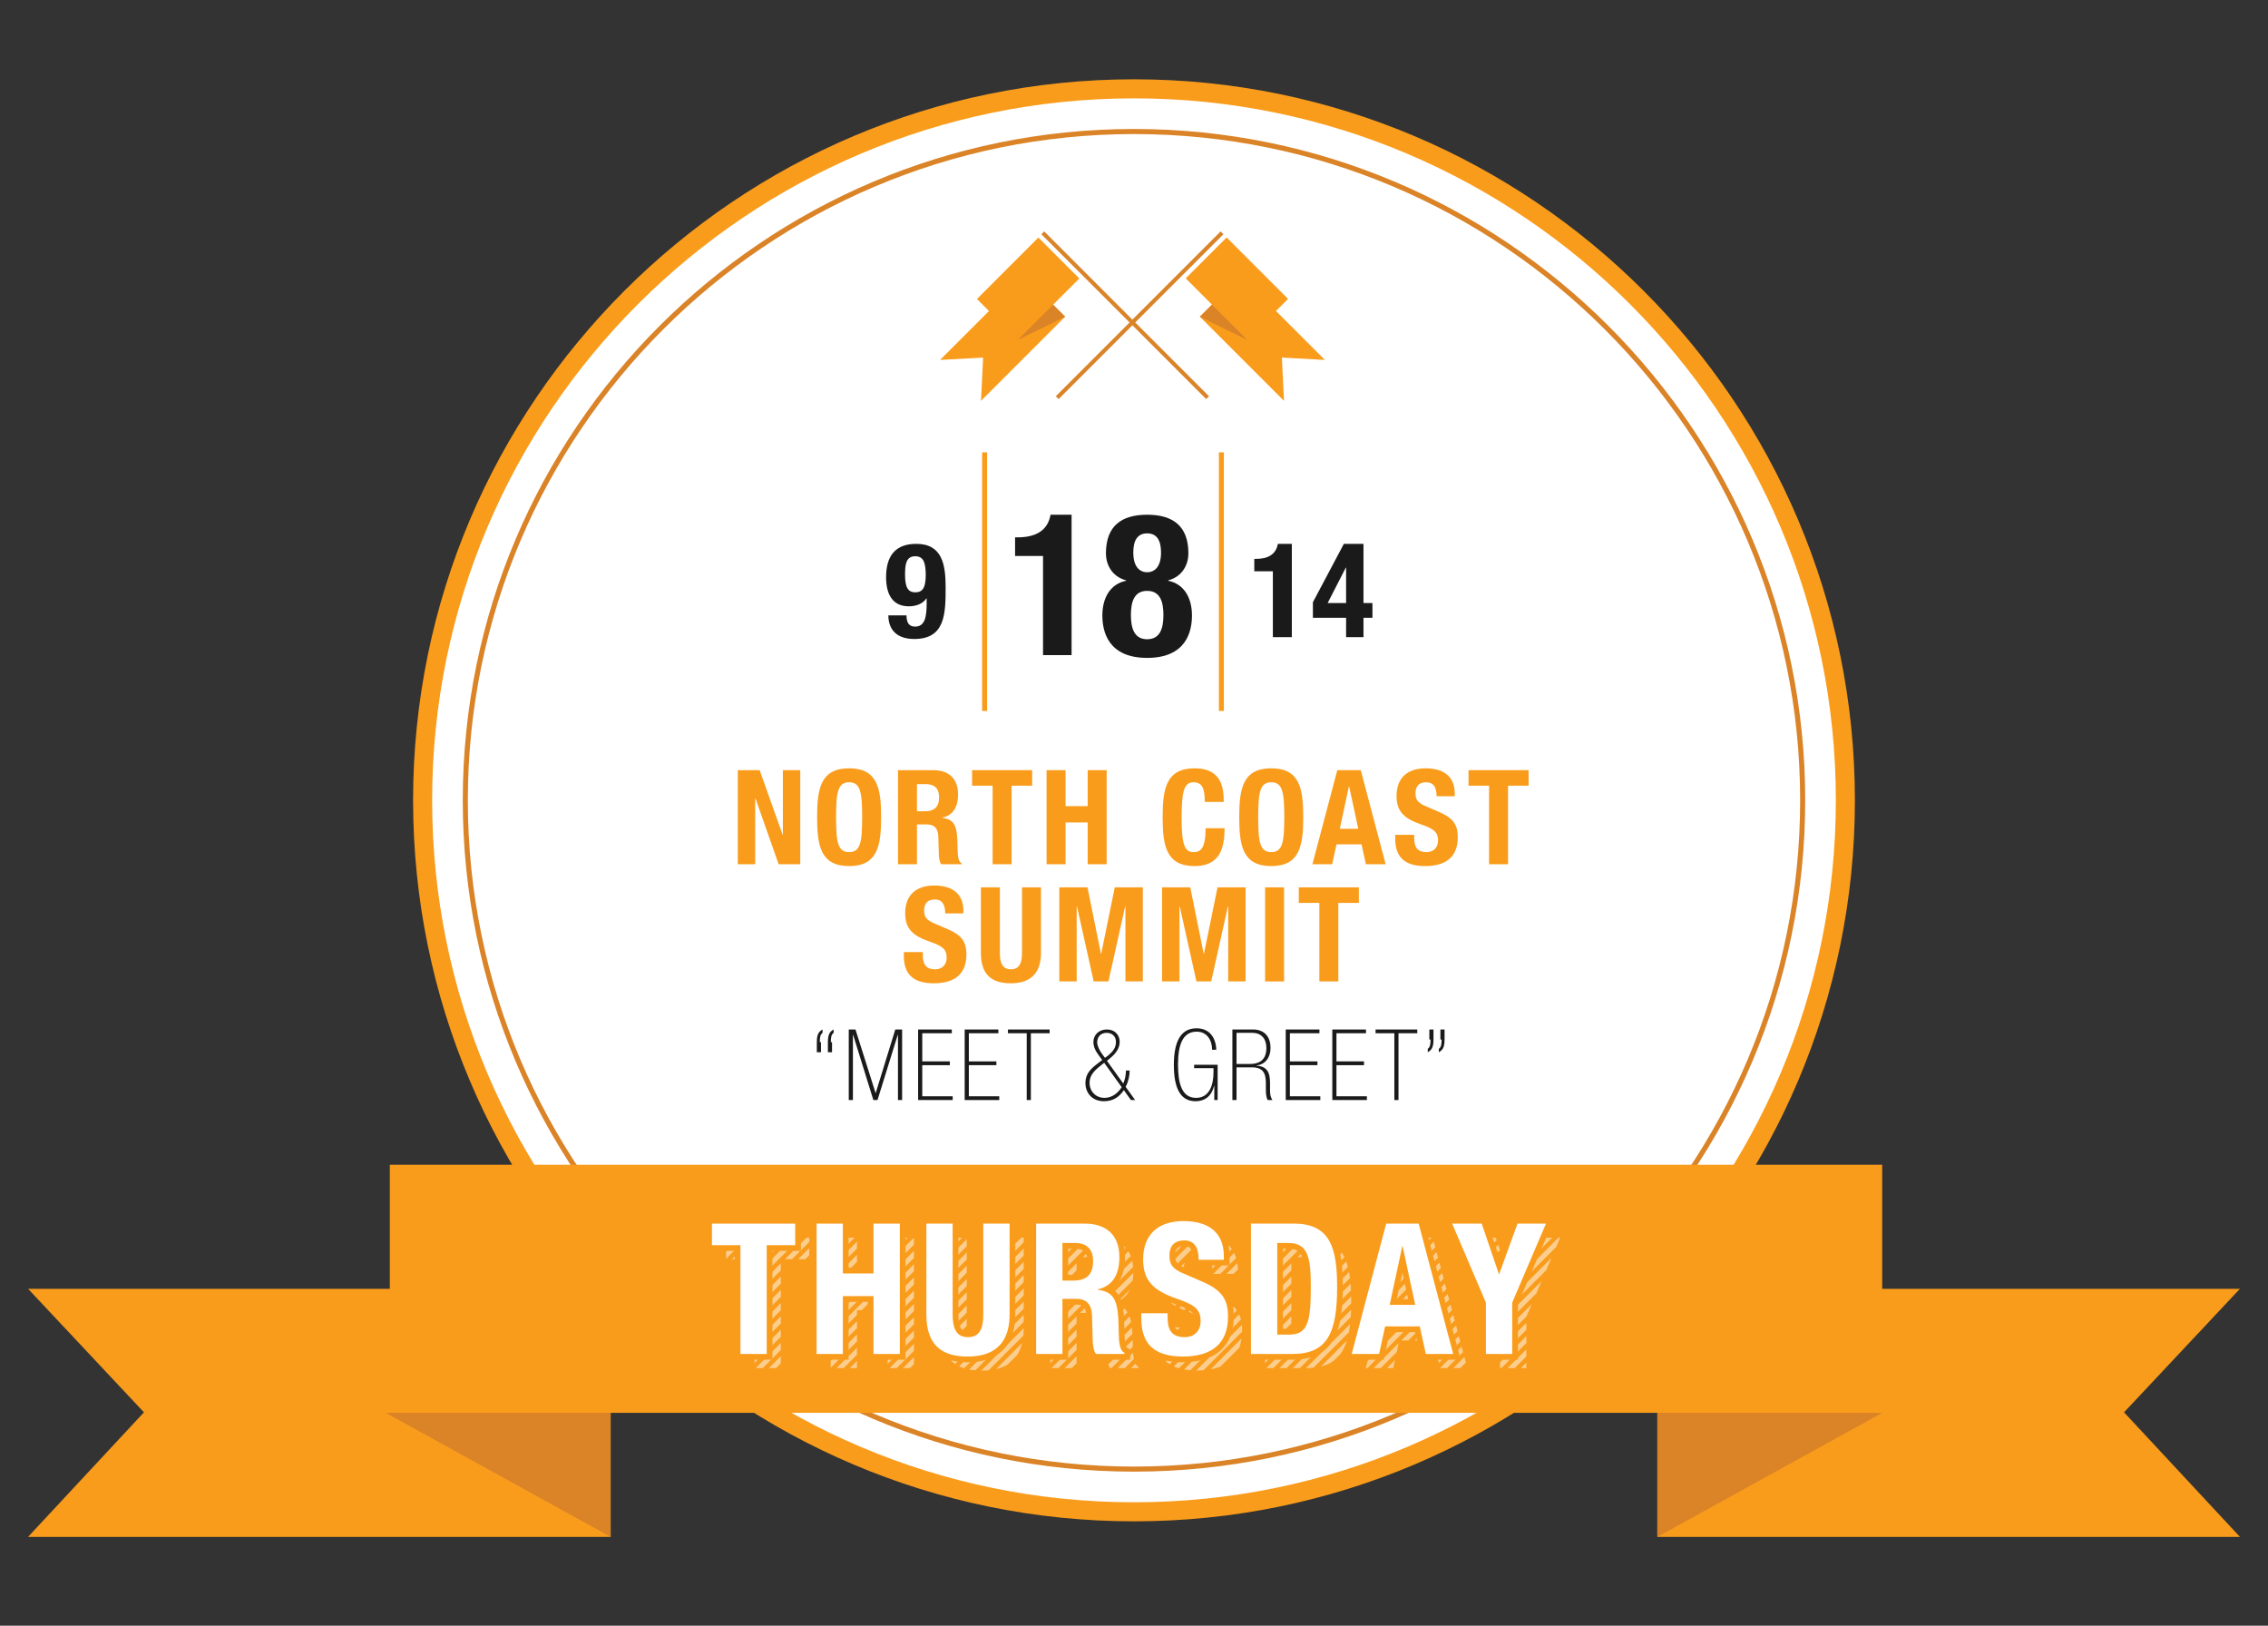 <?xml version="1.0" encoding="utf-8"?>
<!-- Generator: Adobe Illustrator 16.0.0, SVG Export Plug-In . SVG Version: 6.00 Build 0)  -->
<!DOCTYPE svg PUBLIC "-//W3C//DTD SVG 1.1//EN" "http://www.w3.org/Graphics/SVG/1.1/DTD/svg11.dtd">
<svg version="1.1" id="thursday_expanded" xmlns="http://www.w3.org/2000/svg" xmlns:xlink="http://www.w3.org/1999/xlink" x="0px"
	 y="0px" width="600px" height="430px" viewBox="0 0 600 430" enable-background="new 0 0 600 430" xml:space="preserve">
<rect x="0" y="0" width="600" height="430" fill="#333333" stroke="none"/>
<g>
	<g>
		<g>
			<path fill="#FFFFFF" d="M488.193,211.682c0,103.937-84.257,188.192-188.193,188.192c-103.938,0-188.196-84.255-188.196-188.192
				c0-103.931,84.257-188.188,188.196-188.188C403.937,23.495,488.193,107.751,488.193,211.682z"/>
			<path fill="#F99C1C" d="M300,402.396c-105.162,0-190.717-85.554-190.717-190.713c0-105.157,85.555-190.708,190.717-190.708
				c105.16,0,190.715,85.551,190.715,190.708C490.715,316.842,405.16,402.396,300,402.396z M300,26.016
				c-102.381,0-185.675,83.29-185.675,185.667c0,102.379,83.293,185.67,185.675,185.67c102.38,0,185.672-83.291,185.672-185.67
				C485.672,109.305,402.38,26.016,300,26.016z"/>
		</g>
		<g>
			<path fill="#DA8327" d="M300,389.253c-97.915,0-177.574-79.658-177.574-177.571c0-97.91,79.659-177.566,177.574-177.566
				c97.913,0,177.57,79.656,177.57,177.566C477.57,309.595,397.913,389.253,300,389.253z M300,35.458
				c-97.175,0-176.232,79.054-176.232,176.224c0,97.173,79.058,176.229,176.232,176.229c97.173,0,176.229-79.056,176.229-176.229
				C476.229,114.512,397.173,35.458,300,35.458z"/>
		</g>
		<g>
			<g>
				<path fill="#1A1A1A" d="M275.935,173.278v-26.222h-7.395v-4.93h0.682c4.93,0,7.972-1.888,8.706-5.979h5.559v37.131H275.935z"/>
				<path fill="#1A1A1A" d="M297.924,153.612v-0.105c-3.985-1.049-5.349-4.458-5.349-7.132c0-7.29,4.143-10.227,10.908-10.227
					c6.766,0,10.909,2.937,10.909,10.227c0,2.674-1.364,6.083-5.35,7.132v0.105c4.195,0.839,6.293,4.51,6.293,9.178
					c0,4.248-1.521,11.223-11.853,11.223c-10.332,0-11.852-6.975-11.852-11.223C291.631,158.122,293.729,154.451,297.924,153.612z
					 M303.483,169.083c3.409,0,4.301-2.884,4.301-6.398c0-3.566-0.892-6.398-4.301-6.398c-3.409,0-4.3,2.832-4.3,6.398
					C299.183,166.198,300.075,169.083,303.483,169.083z M303.483,151.356c2.203,0,3.671-1.73,3.671-5.192
					c0-3.356-1.206-5.087-3.671-5.087s-3.671,1.73-3.671,5.087C299.812,149.626,301.281,151.356,303.483,151.356z"/>
			</g>
			<g>
				<rect x="259.823" y="119.651" fill="#F99C1C" width="1.312" height="68.405"/>
			</g>
			<g>
				<rect x="322.467" y="119.651" fill="#F99C1C" width="1.311" height="68.405"/>
			</g>
			<g>
				<path fill="#1A1A1A" d="M336.736,168.525V151.1h-4.914v-3.276h0.453c3.276,0,5.298-1.254,5.785-3.973h3.694v24.674H336.736z"/>
				<path fill="#1A1A1A" d="M347.329,159.29l8.189-15.439h5.193v15.648h2.369v3.903h-2.369v5.123h-4.601v-5.123h-8.782V159.29z
					 M356.111,150.124h-0.07l-4.809,9.375h4.879V150.124z"/>
			</g>
			<g>
				<path fill="#1A1A1A" d="M239.817,162.775c0,1.847,0.593,2.962,2.266,2.962c2.648,0,3.067-2.649,3.067-6.273v-1.185h-0.07
					c-0.836,1.254-2.475,2.091-4.635,2.091c-4.391,0-6.029-3.276-6.029-7.702c0-5.646,2.475-8.817,7.981-8.817
					c6.9,0,7.772,5.506,7.772,11.536c0,7.005-0.14,13.626-8.295,13.626c-3.555,0-6.796-1.499-6.865-6.238H239.817z M242.152,156.676
					c1.986,0,2.753-1.325,2.753-4.67c-0.035-2.823-0.418-4.879-2.753-4.879c-2.44,0-2.719,2.091-2.719,4.879
					C239.434,155.352,240.2,156.676,242.152,156.676z"/>
			</g>
		</g>
		<g>
			<g>
				<g>
					
						<rect x="266.859" y="82.892" transform="matrix(0.707 0.707 -0.707 0.707 146.18 -186.067)" fill="#DA8327" width="61.671" height="1.062"/>
				</g>
				<g>
					<polygon fill="#F99C1C" points="259.523,106.026 281.782,83.77 270.957,72.94 248.694,95.202 260.086,94.58 					"/>
				</g>
				<g>
					
						<rect x="260.458" y="68.728" transform="matrix(-0.707 0.707 -0.707 -0.707 518.268 -61.894)" fill="#F99C1C" width="22.989" height="15.315"/>
				</g>
				<g>
					<polygon fill="#DA8327" points="269.239,89.926 281.782,83.77 278.587,80.575 					"/>
				</g>
			</g>
			<g>
				<g>
					
						<rect x="300.981" y="52.588" transform="matrix(0.707 0.707 -0.707 0.707 147.3 -188.767)" fill="#DA8327" width="1.062" height="61.671"/>
				</g>
				<g>
					<polygon fill="#F99C1C" points="339.685,106.026 317.422,83.77 328.251,72.94 350.512,95.202 339.123,94.58 					"/>
				</g>
				<g>
					
						<rect x="315.761" y="68.73" transform="matrix(0.707 0.707 -0.707 0.707 149.855 -209.026)" fill="#F99C1C" width="22.989" height="15.31"/>
				</g>
				<g>
					<polygon fill="#DA8327" points="329.971,89.926 317.422,83.77 320.616,80.575 					"/>
				</g>
			</g>
		</g>
		<g>
			<path fill="#F99C1C" d="M200.971,203.708l6.064,17.042h0.07v-17.042h4.601v24.884h-5.716l-6.134-17.426h-0.07v17.426h-4.6
				v-24.884H200.971z"/>
			<path fill="#F99C1C" d="M224.634,203.22c7.528,0,8.469,5.366,8.469,12.93c0,7.562-0.941,12.93-8.469,12.93
				s-8.469-5.367-8.469-12.93C216.166,208.586,217.106,203.22,224.634,203.22z M224.634,225.385c2.962,0,3.45-2.543,3.45-9.234
				c0-6.658-0.488-9.237-3.45-9.237s-3.45,2.579-3.45,9.237C221.184,222.842,221.672,225.385,224.634,225.385z"/>
			<path fill="#F99C1C" d="M237.564,203.708h9.271c4.112,0,6.622,2.161,6.622,6.413c0,3.311-1.325,5.541-4.147,6.133v0.07
				c3.416,0.453,3.938,2.334,4.008,7.598c0.035,2.613,0.174,3.973,1.115,4.461v0.209h-5.437c-0.488-0.697-0.593-1.639-0.627-2.615
				l-0.14-4.773c-0.069-1.951-0.941-3.137-2.962-3.137h-2.684v10.525h-5.019V203.708z M242.583,214.582h2.091
				c2.405,0,3.764-1.046,3.764-3.729c0-2.3-1.22-3.45-3.485-3.45h-2.37V214.582z"/>
			<path fill="#F99C1C" d="M273.057,203.708v4.112h-5.437v20.772h-5.019V207.82h-5.437v-4.112H273.057z"/>
			<path fill="#F99C1C" d="M276.874,203.708h5.019v9.515h5.855v-9.515h5.019v24.884h-5.019v-11.049h-5.855v11.049h-5.019V203.708z"
				/>
			<path fill="#F99C1C" d="M318.729,212.107c0-3.625-0.731-5.193-2.997-5.193c-2.544,0-3.137,2.545-3.137,9.584
				c0,7.527,1.046,8.887,3.206,8.887c1.812,0,3.137-0.941,3.137-6.309h5.019c0,5.367-1.324,10.004-7.911,10.004
				c-7.527,0-8.469-5.367-8.469-12.93c0-7.564,0.941-12.93,8.469-12.93c7.18,0,7.702,5.262,7.702,8.887H318.729z"/>
			<path fill="#F99C1C" d="M336.308,203.22c7.528,0,8.469,5.366,8.469,12.93c0,7.562-0.94,12.93-8.469,12.93
				c-7.527,0-8.469-5.367-8.469-12.93C327.839,208.586,328.78,203.22,336.308,203.22z M336.308,225.385
				c2.963,0,3.45-2.543,3.45-9.234c0-6.658-0.487-9.237-3.45-9.237c-2.962,0-3.45,2.579-3.45,9.237
				C332.857,222.842,333.346,225.385,336.308,225.385z"/>
			<path fill="#F99C1C" d="M353.785,203.708h6.203l6.587,24.884h-5.228l-1.15-5.264h-6.621l-1.15,5.264h-5.228L353.785,203.708z
				 M354.447,219.217h4.879l-2.404-11.188h-0.07L354.447,219.217z"/>
			<path fill="#F99C1C" d="M374.124,220.82v0.73c0,2.336,0.662,3.834,3.311,3.834c1.534,0,2.998-0.975,2.998-3.066
				c0-2.266-1.15-3.102-4.461-4.252c-4.461-1.533-6.518-3.38-6.518-7.528c0-4.845,2.962-7.318,7.702-7.318
				c4.461,0,7.702,1.916,7.702,6.691v0.696h-4.81c0-2.335-0.802-3.694-2.719-3.694c-2.265,0-2.857,1.43-2.857,2.893
				c0,1.534,0.453,2.475,2.579,3.381l3.868,1.673c3.764,1.638,4.74,3.554,4.74,6.587c0,5.262-3.207,7.633-8.644,7.633
				c-5.681,0-7.911-2.65-7.911-7.25v-1.01H374.124z"/>
			<path fill="#F99C1C" d="M404.393,203.708v4.112h-5.438v20.772h-5.018V207.82H388.5v-4.112H404.393z"/>
			<path fill="#F99C1C" d="M244.132,251.82v0.73c0,2.336,0.662,3.834,3.311,3.834c1.533,0,2.997-0.975,2.997-3.066
				c0-2.266-1.15-3.102-4.461-4.252c-4.461-1.533-6.517-3.381-6.517-7.527c0-4.846,2.962-7.318,7.702-7.318
				c4.461,0,7.702,1.916,7.702,6.691v0.695h-4.81c0-2.334-0.802-3.693-2.718-3.693c-2.266,0-2.858,1.43-2.858,2.893
				c0,1.533,0.453,2.475,2.579,3.381l3.868,1.672c3.764,1.639,4.74,3.555,4.74,6.588c0,5.262-3.206,7.633-8.643,7.633
				c-5.681,0-7.911-2.65-7.911-7.25v-1.01H244.132z"/>
			<path fill="#F99C1C" d="M264.517,234.707v17.357c0,2.473,0.593,4.32,2.928,4.32s2.927-1.848,2.927-4.32v-17.357h5.019v17.357
				c0,6.342-3.868,8.016-7.946,8.016s-7.946-1.359-7.946-8.016v-17.357H264.517z"/>
			<path fill="#F99C1C" d="M280.239,234.707h7.458l3.555,17.566h0.07l3.59-17.566h7.423v24.885h-4.6v-19.865h-0.07l-4.426,19.865
				h-3.903l-4.426-19.865h-0.07v19.865h-4.6V234.707z"/>
			<path fill="#F99C1C" d="M307.425,234.707h7.459l3.555,17.566h0.069l3.59-17.566h7.423v24.885h-4.6v-19.865h-0.07l-4.426,19.865
				h-3.903l-4.426-19.865h-0.07v19.865h-4.601V234.707z"/>
			<path fill="#F99C1C" d="M334.683,259.592v-24.885h5.019v24.885H334.683z"/>
			<path fill="#F99C1C" d="M359.489,234.707v4.113h-5.437v20.771h-5.02V238.82h-5.437v-4.113H359.489z"/>
			<path fill="#1A1A1A" d="M216.092,275.699c0-2.039,0.444-2.797,1.516-3.398v0.889c-0.653,0.471-0.731,1.309-0.731,2.457h0.313
				v2.666h-1.098V275.699z M219.02,275.699c0-2.039,0.444-2.797,1.516-3.398v0.889c-0.653,0.471-0.732,1.309-0.732,2.457h0.313
				v2.666h-1.098V275.699z"/>
			<path fill="#1A1A1A" d="M237.556,273.713h-0.052l-5.358,17.252h-1.098l-5.358-17.252h-0.052v17.252h-1.098v-18.664h1.777
				l5.306,16.781h0.052l5.175-16.781h1.804v18.664h-1.098V273.713z"/>
			<path fill="#1A1A1A" d="M242.887,272.301h8.914v0.994h-7.815v7.449h7.292v0.994h-7.292v8.232h8.05v0.994h-9.148V272.301z"/>
			<path fill="#1A1A1A" d="M255.206,272.301h8.914v0.994h-7.815v7.449h7.292v0.994h-7.292v8.232h8.05v0.994h-9.148V272.301z"/>
			<path fill="#1A1A1A" d="M271.618,273.295h-4.966v-0.994h11.03v0.994h-4.966v17.67h-1.098V273.295z"/>
			<path fill="#1A1A1A" d="M297.316,288.35c-1.15,1.674-2.718,2.928-5.228,2.928c-3.529,0-4.94-2.613-4.94-4.756
				c0-2.535,1.359-3.791,3.346-5.307l1.098-0.836l-0.863-1.178c-0.941-1.279-1.463-2.326-1.463-3.605
				c0-1.936,1.542-3.295,3.502-3.295c2.405,0,3.45,1.699,3.45,3.242c0,1.908-1.229,3.293-2.64,4.443l-0.732,0.602l4.313,6.012
				c0.471-1.02,0.706-2.326,0.706-3.451h0.994c0,1.412-0.366,3.033-1.072,4.312l2.509,3.504h-1.098L297.316,288.35z
				 M292.115,281.109l-1.15,0.916c-1.621,1.281-2.718,2.561-2.718,4.338c0,2.354,1.673,4.025,3.973,4.025
				c2.117,0,3.659-1.463,4.522-2.822L292.115,281.109z M293.212,279.15c1.254-1.098,2.013-2.014,2.013-3.582
				c0-1.463-1.045-2.379-2.431-2.379c-1.673,0-2.535,1.1-2.535,2.562c0,0.836,0.653,2.17,1.281,3.006l0.784,1.045L293.212,279.15z"
				/>
			<path fill="#1A1A1A" d="M321.237,287.201h-0.052c-0.602,2.535-2.274,4.076-4.914,4.076c-4.078,0-5.725-3.58-5.725-9.619
				c0-5.854,1.646-9.67,5.985-9.67c4.365,0,5.229,3.842,5.229,5.672h-1.099c0-2.51-1.333-4.783-4.077-4.783
				c-3.712,0-4.94,3.477-4.94,8.73c0,5.018,1.02,8.781,4.783,8.781c3.529,0,4.601-3.424,4.601-6.717v-1.15h-5.123v-0.889h6.221
				v9.332h-0.889V287.201z"/>
			<path fill="#1A1A1A" d="M326.029,272.301h5.463c2.588,0,4.626,1.49,4.626,4.889c0,2.457-1.307,4.365-3.737,4.627v0.053
				c3.058,0.182,3.606,2.064,3.606,4.625v1.961c0,1.072,0.157,1.752,0.628,2.51h-1.255c-0.287-0.549-0.471-1.438-0.471-2.535v-1.908
				c0-2.666-0.731-4.209-3.737-4.209h-4.025v8.652h-1.098V272.301z M330.629,281.424c2.065,0,4.392-0.68,4.392-4.234
				c0-2.51-1.411-4-3.686-4h-4.208v8.234H330.629z"/>
			<path fill="#1A1A1A" d="M340.143,272.301h8.913v0.994h-7.815v7.449h7.292v0.994h-7.292v8.232h8.051v0.994h-9.148V272.301z"/>
			<path fill="#1A1A1A" d="M352.462,272.301h8.913v0.994h-7.815v7.449h7.292v0.994h-7.292v8.232h8.051v0.994h-9.148V272.301z"/>
			<path fill="#1A1A1A" d="M368.874,273.295h-4.966v-0.994h11.03v0.994h-4.967v17.67h-1.098V273.295z"/>
			<path fill="#1A1A1A" d="M379.233,274.916c0,2.039-0.444,2.797-1.517,3.396v-0.889c0.653-0.469,0.732-1.307,0.732-2.457h-0.314
				v-2.666h1.099V274.916z M382.16,274.916c0,2.039-0.444,2.797-1.516,3.396v-0.889c0.653-0.469,0.731-1.307,0.731-2.457h-0.313
				v-2.666h1.098V274.916z"/>
		</g>
	</g>
	<g>
		<g>
			<polygon fill="#F99C1C" points="592.576,406.506 438.453,406.506 438.453,340.889 592.576,340.889 561.919,373.562 			"/>
		</g>
		<g>
			<rect x="103.129" y="308.082" fill="#F99C1C" width="394.807" height="65.617"/>
		</g>
		<g>
			<polygon fill="#DA8327" points="497.936,373.699 438.453,406.506 438.453,373.699 			"/>
		</g>
		<g>
			<polygon fill="#F99C1C" points="7.424,406.506 161.547,406.506 161.547,340.889 7.424,340.889 38.085,373.562 			"/>
		</g>
		<g>
			<polygon fill="#DA8327" points="102.062,373.699 161.547,406.506 161.547,373.699 			"/>
		</g>
		<g>
			<g>
				<g opacity="0.5">
					<g>
						<polygon fill="#FFFFFF" points="211.69,327.383 209.834,327.383 199.612,337.604 199.612,339.46 						"/>
					</g>
					<g>
						<polygon fill="#FFFFFF" points="208.18,327.383 206.327,327.383 199.612,334.098 199.612,335.949 						"/>
					</g>
					<g>
						<polygon fill="#FFFFFF" points="204.673,327.383 202.816,327.383 197.12,333.079 198.977,333.079 						"/>
					</g>
					<g>
						<polygon fill="#FFFFFF" points="209.505,333.079 214.099,328.485 214.099,327.383 213.344,327.383 207.648,333.079 						"/>
					</g>
					<g>
						<polygon fill="#FFFFFF" points="211.159,333.079 213.016,333.079 214.099,331.996 214.099,330.14 						"/>
					</g>
					<g>
						<polygon fill="#FFFFFF" points="194.141,327.383 192.288,327.383 192.079,327.594 192.079,329.444 						"/>
					</g>
					<g>
						<polygon fill="#FFFFFF" points="197.652,327.383 195.795,327.383 192.079,331.101 192.079,332.955 						"/>
					</g>
					<g>
						<polygon fill="#FFFFFF" points="201.163,327.383 199.306,327.383 193.609,333.079 195.466,333.079 						"/>
					</g>
					<g>
						<polygon fill="#FFFFFF" points="206.566,357.075 206.566,355.222 199.933,361.857 201.783,361.857 						"/>
					</g>
					<g>
						<polygon fill="#FFFFFF" points="206.566,350.058 206.566,348.2 199.612,355.154 199.612,357.009 						"/>
					</g>
					<g>
						<polygon fill="#FFFFFF" points="206.566,353.568 206.566,351.711 199.612,358.665 199.612,360.52 						"/>
					</g>
					<g>
						<polygon fill="#FFFFFF" points="206.566,360.586 206.566,358.729 203.439,361.857 205.294,361.857 						"/>
					</g>
					<g>
						<polygon fill="#FFFFFF" points="206.566,336.019 206.566,334.161 199.612,341.115 199.612,342.971 						"/>
					</g>
					<g>
						<polygon fill="#FFFFFF" points="206.566,339.529 206.566,337.672 199.612,344.626 199.612,346.48 						"/>
					</g>
					<g>
						<polygon fill="#FFFFFF" points="206.566,343.034 206.566,341.183 199.612,348.137 199.612,349.987 						"/>
					</g>
					<g>
						<polygon fill="#FFFFFF" points="206.566,346.547 206.566,344.689 199.612,351.644 199.612,353.498 						"/>
					</g>
				</g>
				<g>
					<g>
						<polygon fill="#FFFFFF" points="195.124,358.887 195.124,330.108 187.589,330.108 187.589,322.893 211.127,322.893 
							211.127,330.108 203.594,330.108 203.594,358.887 						"/>
					</g>
					<g>
						<path fill="#F99C1C" d="M210.369,323.651v5.698h-7.533v28.778h-6.954V329.35h-7.535v-5.698H210.369 M211.886,322.135h-1.517
							h-22.021h-1.517v1.517v5.698v1.517h1.517h6.018v27.262v1.517h1.517h6.954h1.517v-1.517v-27.262h6.016h1.517v-1.517v-5.698
							V322.135L211.886,322.135z"/>
					</g>
				</g>
			</g>
			<g>
				<g opacity="0.5">
					<g>
						<polygon fill="#FFFFFF" points="234.823,348.359 234.823,350.219 241.78,343.261 241.78,341.402 						"/>
					</g>
					<g>
						<polygon fill="#FFFFFF" points="233.127,346.553 234.823,346.553 234.823,346.706 241.78,339.748 241.78,337.897 						"/>
					</g>
					<g>
						<polygon fill="#FFFFFF" points="241.78,346.771 241.78,344.915 234.823,351.872 234.823,353.729 						"/>
					</g>
					<g>
						<polygon fill="#FFFFFF" points="234.823,337.831 234.823,339.69 241.78,332.732 241.78,330.874 						"/>
					</g>
					<g>
						<polygon fill="#FFFFFF" points="229.614,346.553 231.471,346.553 241.78,336.243 241.78,334.387 						"/>
					</g>
					<g>
						<polygon fill="#FFFFFF" points="226.713,330.249 226.713,328.394 219.759,335.346 219.759,337.202 						"/>
					</g>
					<g>
						<polygon fill="#FFFFFF" points="222.561,327.383 220.704,327.383 219.759,328.33 219.759,330.186 						"/>
					</g>
					<g>
						<polygon fill="#FFFFFF" points="234.823,336.18 241.78,329.22 241.78,327.383 241.761,327.383 234.823,334.32 						"/>
					</g>
					<g>
						<polygon fill="#FFFFFF" points="234.823,330.816 234.823,332.667 240.107,327.383 238.256,327.383 						"/>
					</g>
					<g>
						<polygon fill="#FFFFFF" points="226.713,333.76 226.713,331.904 219.759,338.858 219.759,340.713 						"/>
					</g>
					<g>
						<polygon fill="#FFFFFF" points="226.713,337.271 226.713,335.415 219.759,342.369 219.759,344.224 						"/>
					</g>
					<g>
						<polygon fill="#FFFFFF" points="226.068,327.383 224.217,327.383 219.759,331.841 219.759,333.691 						"/>
					</g>
					<g>
						<polygon fill="#FFFFFF" points="241.78,353.789 241.78,351.937 234.823,358.894 234.823,360.747 						"/>
					</g>
					<g>
						<polygon fill="#FFFFFF" points="241.78,350.282 241.78,348.426 234.823,355.383 234.823,357.24 						"/>
					</g>
					<g>
						<polygon fill="#FFFFFF" points="226.713,361.837 226.713,359.982 224.838,361.857 226.695,361.857 						"/>
					</g>
					<g>
						<polygon fill="#FFFFFF" points="234.823,329.162 236.6,327.383 234.823,327.383 						"/>
					</g>
					<g>
						<polygon fill="#FFFFFF" points="241.78,357.3 241.78,355.44 235.366,361.857 237.223,361.857 						"/>
					</g>
					<g>
						<polygon fill="#FFFFFF" points="226.713,358.326 226.713,356.472 221.327,361.857 223.184,361.857 						"/>
					</g>
					<g>
						<polygon fill="#FFFFFF" points="241.78,360.811 241.78,358.953 238.877,361.857 240.733,361.857 						"/>
					</g>
					<g>
						<polygon fill="#FFFFFF" points="230.438,340.562 228.582,340.562 219.759,349.387 219.759,351.241 						"/>
					</g>
					<g>
						<polygon fill="#FFFFFF" points="226.713,354.816 226.713,352.965 219.759,359.919 219.759,361.77 						"/>
					</g>
					<g>
						<polygon fill="#FFFFFF" points="226.928,340.562 226.713,340.562 226.713,338.926 219.759,345.88 219.759,347.73 						"/>
					</g>
					<g>
						<polygon fill="#FFFFFF" points="226.713,347.799 226.713,346.553 227.96,346.553 233.949,340.562 232.092,340.562 
							219.759,352.897 219.759,354.752 						"/>
					</g>
					<g>
						<polygon fill="#FFFFFF" points="226.713,351.31 226.713,349.454 219.759,356.408 219.759,358.263 						"/>
					</g>
				</g>
				<g>
					<g>
						<polygon fill="#FFFFFF" points="230.333,358.887 230.333,343.582 223.739,343.582 223.739,358.887 215.271,358.887 
							215.271,322.893 223.739,322.893 223.739,336.073 230.333,336.073 230.333,322.893 238.807,322.893 238.807,358.887 						"/>
					</g>
					<g>
						<path fill="#F99C1C" d="M238.049,323.651v34.477h-6.958v-15.305h-8.11v15.305h-6.952v-34.477h6.952v13.181h8.11v-13.181
							H238.049 M239.566,322.135h-1.517h-6.958h-1.517v1.517v11.664h-5.076v-11.664v-1.517h-1.517h-6.952h-1.517v1.517v34.477v1.517
							h1.517h6.952h1.517v-1.517V344.34h5.076v13.788v1.517h1.517h6.958h1.517v-1.517v-34.477V322.135L239.566,322.135z"/>
					</g>
				</g>
			</g>
			<g>
				<g opacity="0.5">
					<g>
						<polygon fill="#FFFFFF" points="263.864,335.551 270.817,328.599 270.817,327.383 270.183,327.383 263.864,333.7 						"/>
					</g>
					<g>
						<path fill="#FFFFFF" d="M270.817,346.15v-1.854l-6.954,6.953v0.18c0,0.633-0.04,1.218-0.104,1.783L270.817,346.15z"/>
					</g>
					<g>
						<polygon fill="#FFFFFF" points="263.864,347.738 263.864,349.594 270.817,342.64 270.817,340.785 						"/>
					</g>
					<g>
						<polygon fill="#FFFFFF" points="263.864,344.229 263.864,346.085 270.817,339.131 270.817,337.274 						"/>
					</g>
					<g>
						<polygon fill="#FFFFFF" points="263.864,340.718 263.864,342.572 270.817,335.62 270.817,333.764 						"/>
					</g>
					<g>
						<polygon fill="#FFFFFF" points="263.864,337.207 263.864,339.062 270.817,332.109 270.817,330.253 						"/>
					</g>
					<g>
						<polygon fill="#FFFFFF" points="250.977,327.383 249.123,327.383 248.802,327.701 248.802,329.559 						"/>
					</g>
					<g>
						<polygon fill="#FFFFFF" points="254.488,327.383 252.633,327.383 248.802,331.212 248.802,333.071 						"/>
					</g>
					<g>
						<polygon fill="#FFFFFF" points="255.756,336.646 255.756,334.788 248.802,341.74 248.802,343.6 						"/>
					</g>
					<g>
						<polygon fill="#FFFFFF" points="255.756,329.624 255.756,327.771 248.802,334.723 248.802,336.576 						"/>
					</g>
					<g>
						<polygon fill="#FFFFFF" points="255.756,333.135 255.756,331.277 248.802,338.229 248.802,340.086 						"/>
					</g>
					<g>
						<path fill="#FFFFFF" d="M270.817,351.429v-0.115l-11.212,11.217c0.067,0,0.137,0.004,0.205,0.004
							c0.582,0,1.161-0.032,1.728-0.086l9.189-9.185C270.782,352.683,270.817,352.077,270.817,351.429z"/>
					</g>
					<g>
						<polygon fill="#FFFFFF" points="263.864,330.189 263.864,332.044 268.527,327.383 266.672,327.383 						"/>
					</g>
					<g>
						<path fill="#FFFFFF" d="M257.077,356.384c-0.302-0.314-0.527-0.708-0.714-1.144l-4.713,4.715
							c0.325,0.308,0.667,0.581,1.029,0.825L257.077,356.384z"/>
					</g>
					<g>
						<path fill="#FFFFFF" d="M259.577,357.392c-0.585-0.024-1.089-0.144-1.519-0.337l-4.333,4.333
							c0.43,0.207,0.878,0.376,1.339,0.518L259.577,357.392z"/>
					</g>
					<g>
						<path fill="#FFFFFF" d="M269.058,358.438c0.582-0.882,1.033-1.937,1.335-3.188l-6.876,6.876
							c1.128-0.269,2.199-0.679,3.145-1.292L269.058,358.438z"/>
					</g>
					<g>
						<path fill="#FFFFFF" d="M270.817,349.659v-1.853l-7.662,7.662c-0.35,0.713-0.864,1.256-1.58,1.584l-5.185,5.183
							c0.529,0.104,1.075,0.175,1.632,0.223L270.817,349.659z"/>
					</g>
					<g>
						<path fill="#FFFFFF" d="M255.975,353.976c-0.102-0.515-0.159-1.074-0.187-1.667l-5.636,5.636
							c0.215,0.412,0.456,0.792,0.716,1.137L255.975,353.976z"/>
					</g>
					<g>
						<polygon fill="#FFFFFF" points="255.756,340.156 255.756,338.299 248.802,345.251 248.802,347.109 						"/>
					</g>
					<g>
						<polygon fill="#FFFFFF" points="263.864,328.533 265.016,327.383 263.864,327.383 						"/>
					</g>
					<g>
						<path fill="#FFFFFF" d="M255.756,347.174v-1.857l-6.922,6.922c0.021,0.607,0.067,1.181,0.137,1.718L255.756,347.174z"/>
					</g>
					<g>
						<path fill="#FFFFFF" d="M255.756,350.685v-1.857l-6.534,6.534c0.12,0.51,0.257,0.993,0.42,1.437L255.756,350.685z"/>
					</g>
					<g>
						<polygon fill="#FFFFFF" points="255.756,343.663 255.756,341.81 248.802,348.764 248.802,350.614 						"/>
					</g>
				</g>
				<g>
					<g>
						<path fill="#FFFFFF" d="M256.08,359.563c-7.917,0-11.766-3.881-11.766-11.864v-24.807h8.468v24.807
							c0,4.595,1.585,5.228,3.298,5.228c1.712,0,3.296-0.633,3.296-5.228v-24.807h8.47v24.807
							C267.846,355.461,263.778,359.563,256.08,359.563z"/>
					</g>
					<g>
						<path fill="#F99C1C" d="M267.088,323.651v24.048c0,8.786-5.357,11.105-11.008,11.105s-11.008-1.883-11.008-11.105v-24.048
							h6.952v24.048c0,3.427,0.818,5.986,4.056,5.986c3.236,0,4.054-2.56,4.054-5.986v-24.048H267.088 M268.605,322.135h-1.517
							h-6.954h-1.517v1.517v24.048c0,4.47-1.527,4.47-2.537,4.47c-1.011,0-2.539,0-2.539-4.47v-24.048v-1.517h-1.517h-6.952h-1.517
							v1.517v24.048c0,8.376,4.214,12.622,12.525,12.622c8.077,0,12.525-4.482,12.525-12.622v-24.048V322.135L268.605,322.135z"/>
					</g>
				</g>
			</g>
			<g>
				<g opacity="0.5">
					<g>
						<path fill="#FFFFFF" d="M295.87,344.15c1.344-0.646,2.337-1.658,2.989-2.991L295.87,344.15z"/>
					</g>
					<g>
						<path fill="#FFFFFF" d="M292.606,335.23l5.174-5.177c-0.292-0.326-0.617-0.617-0.969-0.884l-4.868,4.868
							C292.216,334.381,292.451,334.769,292.606,335.23z"/>
					</g>
					<g>
						<path fill="#FFFFFF" d="M292.62,351.622l0.032,1.112l5.636-5.637c-0.247-0.378-0.536-0.704-0.874-0.979l-4.854,4.852
							C292.583,351.182,292.61,351.393,292.62,351.622z"/>
					</g>
					<g>
						<path fill="#FFFFFF" d="M289.187,347.329c0.553,0.06,1.033,0.198,1.443,0.405l9.002-8.999
							c0.119-0.649,0.193-1.334,0.211-2.062L289.187,347.329z"/>
					</g>
					<g>
						<path fill="#FFFFFF" d="M285.726,347.277h1.855l12.188-12.188c-0.05-0.565-0.133-1.101-0.25-1.602L285.726,347.277z"/>
					</g>
					<g>
						<path fill="#FFFFFF" d="M299.455,351.099l-6.657,6.655l0.014,0.483c0.018,0.428,0.05,0.846,0.102,1.256l6.679-6.68
							C299.56,352.188,299.512,351.634,299.455,351.099z"/>
					</g>
					<g>
						<path fill="#FFFFFF" d="M292.861,336.63c0.02,0.215,0.045,0.42,0.045,0.652c0,0.445-0.026,0.857-0.082,1.242l6.313-6.313
							c-0.179-0.441-0.378-0.855-0.621-1.237L292.861,336.63z"/>
					</g>
					<g>
						<polygon fill="#FFFFFF" points="282.906,327.383 281.053,327.383 277.845,330.589 277.845,332.442 						"/>
					</g>
					<g>
						<path fill="#FFFFFF" d="M299.669,355.385c-0.006-0.348-0.02-0.637-0.028-0.967l-6.436,6.438c0.117,0.36,0.265,0.7,0.476,1.001
							h0.374l5.632-5.633C299.684,355.952,299.674,355.684,299.669,355.385z"/>
					</g>
					<g>
						<polygon fill="#FFFFFF" points="286.417,327.383 284.56,327.383 277.845,334.098 277.845,335.953 						"/>
					</g>
					<g>
						<polygon fill="#FFFFFF" points="277.845,328.936 279.399,327.383 277.845,327.383 						"/>
					</g>
					<g>
						<polygon fill="#FFFFFF" points="284.797,332.51 284.797,332.498 284.811,332.498 289.928,327.383 288.071,327.383 
							277.845,337.606 277.845,339.464 						"/>
					</g>
					<g>
						<path fill="#FFFFFF" d="M291.587,348.438c0.287,0.328,0.501,0.73,0.667,1.182l4.132-4.129
							c-0.416-0.186-0.882-0.335-1.407-0.45L291.587,348.438z"/>
					</g>
					<g>
						<polygon fill="#FFFFFF" points="284.797,360.588 284.797,358.732 281.67,361.857 283.527,361.857 						"/>
					</g>
					<g>
						<polygon fill="#FFFFFF" points="284.797,353.568 284.797,351.715 277.845,358.669 277.845,360.52 						"/>
					</g>
					<g>
						<path fill="#FFFFFF" d="M299.234,349.665c-0.104-0.537-0.241-1.022-0.402-1.459l-6.134,6.136l0.054,1.804L299.234,349.665z"/>
					</g>
					<g>
						<polygon fill="#FFFFFF" points="284.797,357.077 284.797,355.222 278.166,361.857 280.017,361.857 						"/>
					</g>
					<g>
						<path fill="#FFFFFF" d="M299.952,359.471c-0.091-0.472-0.159-1.017-0.201-1.653l-4.042,4.04h1.857L299.952,359.471z"/>
					</g>
					<g>
						<path fill="#FFFFFF" d="M301.214,361.722v-0.155c-0.36-0.187-0.631-0.478-0.842-0.859l-1.15,1.15h1.855L301.214,361.722z"/>
					</g>
					<g>
						<path fill="#FFFFFF" d="M286.467,332.498h1.614c0.082,0,0.146,0.014,0.223,0.016l4.882-4.884
							c-0.525-0.1-1.083-0.159-1.664-0.191L286.467,332.498z"/>
					</g>
					<g>
						<polygon fill="#FFFFFF" points="284.797,336.021 284.797,334.166 277.845,341.117 277.845,342.975 						"/>
					</g>
					<g>
						<path fill="#FFFFFF" d="M289.767,332.709c0.493,0.123,0.937,0.294,1.317,0.535l4.73-4.73
							c-0.406-0.215-0.822-0.418-1.284-0.571L289.767,332.709z"/>
					</g>
					<g>
						<polygon fill="#FFFFFF" points="284.797,339.529 284.797,337.677 277.845,344.63 277.845,346.48 						"/>
					</g>
					<g>
						<polygon fill="#FFFFFF" points="285.392,342.447 284.797,342.447 284.797,341.183 277.845,348.137 277.845,349.991 						"/>
					</g>
					<g>
						<polygon fill="#FFFFFF" points="284.797,350.06 284.797,348.204 277.845,355.156 277.845,357.013 						"/>
					</g>
					<g>
						<path fill="#FFFFFF" d="M288.994,342.354c-0.406,0.056-0.836,0.094-1.304,0.094h-0.643l-9.203,9.198v1.856L288.994,342.354z"
							/>
					</g>
				</g>
				<g>
					<g>
						<path fill="#FFFFFF" d="M289.554,358.887l-0.226-0.324c-0.794-1.134-0.952-2.606-1.004-4.028l-0.193-6.622
							c-0.088-2.492-1.12-3.605-3.346-3.605h-2.959v14.58h-8.471v-35.994h13.605c6.31,0,9.929,3.515,9.929,9.643
							c0,4.127-1.396,6.996-4.07,8.43c3.337,1.374,3.799,4.745,3.877,10.681c0.048,3.364,0.23,5.049,1.137,5.518l0.41,0.212v1.512
							H289.554z M283.961,337.956c3.125,0,4.458-1.317,4.458-4.405c0-2.745-1.293-4.023-4.07-4.023h-2.523v8.429H283.961z"/>
					</g>
					<g>
						<path fill="#F99C1C" d="M286.96,323.651c5.696,0,9.171,2.995,9.171,8.884c0,4.588-1.833,7.679-5.748,8.499v0.097
							c4.733,0.629,5.459,3.236,5.555,10.524c0.052,3.622,0.243,5.507,1.546,6.182v0.291h-7.535
							c-0.676-0.966-0.818-2.27-0.868-3.622l-0.193-6.616c-0.096-2.702-1.302-4.342-4.104-4.342h-3.717v14.58h-6.954v-34.477H286.96
							 M281.067,338.715h2.894c3.333,0,5.216-1.448,5.216-5.164c0-3.188-1.692-4.782-4.828-4.782h-3.282V338.715 M286.96,322.135
							h-12.847h-1.517v1.517v34.477v1.517h1.517h6.954h1.517v-1.517v-13.063h2.2c1.492,0,2.503,0.49,2.588,2.879l0.193,6.606
							c0.057,1.551,0.234,3.153,1.141,4.448l0.453,0.646h0.79h7.535h1.517v-1.517v-0.291v-0.923l-0.82-0.424
							c-0.663-0.344-0.704-3.279-0.727-4.856c-0.068-5.179-0.37-8.869-3.154-10.744c2.183-1.723,3.348-4.578,3.348-8.354
							C297.648,326.022,293.652,322.135,286.96,322.135L286.96,322.135z M282.584,330.285h1.765c2.352,0,3.311,0.946,3.311,3.266
							c0,2.658-1.002,3.647-3.699,3.647h-1.376V330.285L282.584,330.285z"/>
					</g>
				</g>
			</g>
			<g>
				<g opacity="0.5">
					<g>
						<path fill="#FFFFFF" d="M316.977,347.95c0.472,0.19,0.901,0.382,1.283,0.574l5.062-5.062c-0.398-0.205-0.79-0.412-1.244-0.609
							L316.977,347.95z"/>
					</g>
					<g>
						<path fill="#FFFFFF" d="M321.315,352.489l5.896-5.898c-0.242-0.349-0.518-0.688-0.842-1.014l-5.411,5.414
							C321.15,351.429,321.266,351.93,321.315,352.489z"/>
					</g>
					<g>
						<path fill="#FFFFFF" d="M324.478,336.944h1.856l1.148-1.148c-0.01-0.607-0.073-1.167-0.157-1.706L324.478,336.944z"/>
					</g>
					<g>
						<path fill="#FFFFFF" d="M319.627,341.792l-5.196,5.198c0.255,0.096,0.479,0.195,0.749,0.287
							c0.219,0.075,0.394,0.146,0.599,0.219l5.143-5.146L319.627,341.792z"/>
					</g>
					<g>
						<path fill="#FFFFFF" d="M313.229,346.532l5.242-5.242l-1.293-0.559l-5.211,5.212
							C312.373,346.146,312.779,346.346,313.229,346.532z"/>
					</g>
					<g>
						<path fill="#FFFFFF" d="M319.307,349.13c0.398,0.269,0.723,0.556,0.997,0.861l5.175-5.178
							c-0.328-0.259-0.702-0.506-1.101-0.753L319.307,349.13z"/>
					</g>
					<g>
						<path fill="#FFFFFF" d="M318.901,326.825c-0.567-0.063-1.156-0.091-1.756-0.099l-10.94,10.938
							c0.032,0.585,0.092,1.145,0.193,1.664L318.901,326.825z"/>
					</g>
					<g>
						<path fill="#FFFFFF" d="M306.818,351.09l-1.148,1.146v0.255c0,0.529,0.056,1.011,0.102,1.501l2.904-2.902H306.818z"/>
					</g>
					<g>
						<path fill="#FFFFFF" d="M328.607,351.96c0-0.533-0.024-1.041-0.074-1.526l-12.086,12.089c0.063,0,0.117,0.012,0.181,0.012
							c0.623,0,1.19-0.056,1.766-0.104l10.189-10.192C328.587,352.141,328.607,352.062,328.607,351.96z"/>
					</g>
					<g>
						<path fill="#FFFFFF" d="M315.414,326.802c-0.782,0.067-1.519,0.186-2.213,0.358l-6.689,6.691
							c-0.155,0.666-0.246,1.385-0.292,2.145L315.414,326.802z"/>
					</g>
					<g>
						<path fill="#FFFFFF" d="M307.559,331.148l3.004-3.003C309.292,328.865,308.299,329.889,307.559,331.148z"/>
					</g>
					<g>
						<path fill="#FFFFFF" d="M313.338,337.553l-5.363,5.361c0.267,0.341,0.563,0.665,0.888,0.97l5.139-5.137
							C313.69,338.377,313.476,337.982,313.338,337.553z"/>
					</g>
					<g>
						<path fill="#FFFFFF" d="M313.928,356.368c-0.324-0.307-0.585-0.658-0.778-1.078l-4.759,4.756
							c0.32,0.295,0.677,0.558,1.061,0.801L313.928,356.368z"/>
					</g>
					<g>
						<path fill="#FFFFFF" d="M312.186,351.09h-1.856l-4.353,4.351c0.105,0.514,0.215,1.02,0.38,1.478L312.186,351.09z"/>
					</g>
					<g>
						<path fill="#FFFFFF" d="M316.447,357.357c-0.581-0.056-1.103-0.153-1.528-0.328l-4.375,4.374
							c0.426,0.191,0.85,0.378,1.336,0.518L316.447,357.357z"/>
					</g>
					<g>
						<path fill="#FFFFFF" d="M312.779,354.008c-0.096-0.523-0.142-1.091-0.149-1.707l-5.756,5.755
							c0.215,0.398,0.47,0.763,0.744,1.111L312.779,354.008z"/>
					</g>
					<g>
						<path fill="#FFFFFF" d="M327.853,356.479c0.279-0.736,0.466-1.558,0.586-2.439l-8.143,8.142
							c0.941-0.173,1.81-0.424,2.605-0.75L327.853,356.479z"/>
					</g>
					<g>
						<path fill="#FFFFFF" d="M328.295,349.021c-0.117-0.481-0.287-0.936-0.483-1.371l-6.542,6.542
							c-0.353,1.818-1.636,2.83-3.127,3.124l-4.905,4.904c0.521,0.094,1.074,0.159,1.649,0.207L328.295,349.021z"/>
					</g>
					<g>
						<path fill="#FFFFFF" d="M318.731,332.155c0.416,0.191,0.751,0.474,1.037,0.82l4.345-4.341
							c-0.366-0.257-0.736-0.508-1.148-0.709L318.731,332.155z"/>
					</g>
					<g>
						<path fill="#FFFFFF" d="M320.378,334.022c0.169,0.438,0.282,0.943,0.356,1.496l5.152-5.15
							c-0.261-0.358-0.563-0.673-0.878-0.976L320.378,334.022z"/>
					</g>
					<g>
						<path fill="#FFFFFF" d="M320.967,336.944h1.856l4.188-4.188c-0.147-0.476-0.302-0.936-0.507-1.35L320.967,336.944z"/>
					</g>
					<g>
						<path fill="#FFFFFF" d="M315.253,332.128c0.493-0.188,1.085-0.303,1.812-0.303c0.113,0,0.209,0.023,0.314,0.029l4.384-4.384
							c-0.462-0.159-0.951-0.291-1.459-0.398L315.253,332.128z"/>
					</g>
					<g>
						<path fill="#FFFFFF" d="M316.043,340.212c-0.452-0.219-0.854-0.442-1.182-0.673l-5.107,5.111
							c0.343,0.254,0.727,0.493,1.125,0.724L316.043,340.212z"/>
					</g>
					<g>
						<path fill="#FFFFFF" d="M313.117,336.118c-0.004-0.098-0.012-0.186-0.012-0.285c0-0.656,0.1-1.301,0.322-1.883l-6.705,6.709
							c0.155,0.454,0.353,0.874,0.575,1.276L313.117,336.118z"/>
					</g>
				</g>
				<g>
					<g>
						<path fill="#FFFFFF" d="M312.898,359.563c-7.884,0-11.717-3.534-11.717-10.804v-2.16h8.468v1.774
							c0,3.361,1.002,4.553,3.83,4.553c1.565,0,3.393-0.914,3.393-3.49s-1.113-3.591-5.671-5.172
							c-5.889-2.025-9.54-4.598-9.54-11.15c0-6.925,4.167-10.896,11.431-10.896c7.372,0,11.432,3.562,11.432,10.029v1.724h-8.183
							v-0.759c0-3.862-1.607-4.357-3.009-4.357c-2.183,0-3.199,1.031-3.199,3.247c0,1.841,0.449,2.853,3.112,3.984l5.363,2.319
							c5.122,2.23,7.026,4.893,7.026,9.823C325.635,355.644,321.23,359.563,312.898,359.563z"/>
					</g>
					<g>
						<path fill="#F99C1C" d="M313.092,322.977c6.18,0,10.673,2.655,10.673,9.271v0.965H317.1c0-3.233-1.11-5.116-3.768-5.116
							c-3.141,0-3.958,1.978-3.958,4.006c0,2.124,0.627,3.43,3.574,4.683l5.359,2.317c5.215,2.271,6.568,4.928,6.568,9.127
							c0,7.292-4.442,10.576-11.978,10.576c-7.867,0-10.958-3.67-10.958-10.045v-1.401h6.95v1.016c0,3.233,0.917,5.312,4.589,5.312
							c2.126,0,4.151-1.35,4.151-4.249c0-3.139-1.592-4.297-6.182-5.889c-6.182-2.126-9.029-4.688-9.029-10.434
							C302.42,326.403,306.525,322.977,313.092,322.977 M313.092,321.46c-7.632,0-12.189,4.356-12.189,11.654
							c0,6.98,4.019,9.793,10.053,11.868c4.713,1.635,5.158,2.52,5.158,4.454c0,2.535-2.017,2.732-2.635,2.732
							c-2.383,0-3.072-0.852-3.072-3.795v-1.016v-1.517h-1.517h-6.95h-1.517v1.517v1.401c0,7.672,4.198,11.562,12.475,11.562
							c8.702,0,13.494-4.294,13.494-12.093c0-5.226-2.097-8.174-7.479-10.518l-5.362-2.319c-2.537-1.078-2.66-1.911-2.66-3.29
							c0-1.791,0.685-2.489,2.441-2.489c0.786,0,2.251,0,2.251,3.6v1.517h1.517h6.665h1.517v-1.517v-0.965
							C325.281,325.392,320.839,321.46,313.092,321.46L313.092,321.46z"/>
					</g>
				</g>
			</g>
			<g>
				<g opacity="0.5">
					<g>
						<path fill="#FFFFFF" d="M350.489,346.369c-0.014,0.681-0.035,1.318-0.067,1.923l6.985-6.985
							c-0.027-0.6-0.06-1.183-0.105-1.748L350.489,346.369z"/>
					</g>
					<g>
						<path fill="#FFFFFF" d="M349.407,335.264l4.859-4.855c-0.292-0.328-0.608-0.631-0.947-0.907l-4.613,4.608
							C348.98,334.44,349.21,334.834,349.407,335.264z"/>
					</g>
					<g>
						<path fill="#FFFFFF" d="M349.837,336.494c0.127,0.468,0.236,0.979,0.324,1.528l5.503-5.505
							c-0.205-0.414-0.428-0.808-0.675-1.178L349.837,336.494z"/>
					</g>
					<g>
						<path fill="#FFFFFF" d="M350.489,342.856c0.006,0.49,0.021,0.949,0.021,1.475c0,0.126,0,0.239,0,0.364l6.637-6.641
							c-0.069-0.554-0.151-1.089-0.246-1.604L350.489,342.856z"/>
					</g>
					<g>
						<path fill="#FFFFFF" d="M350.349,339.491c0.045,0.55,0.077,1.135,0.105,1.747l6.14-6.142c-0.13-0.493-0.275-0.963-0.44-1.417
							L350.349,339.491z"/>
					</g>
					<g>
						<path fill="#FFFFFF" d="M349.974,352.249l7.483-7.485c0.004-0.213,0.01-0.412,0.01-0.627c0-0.418-0.01-0.818-0.014-1.223
							l-7.158,7.157C350.215,350.881,350.111,351.604,349.974,352.249z"/>
					</g>
					<g>
						<path fill="#FFFFFF" d="M357.173,350.211l-11.646,11.646h0.105c0.648,0,1.256-0.034,1.841-0.088l9.371-9.374
							C356.974,351.705,357.087,350.982,357.173,350.211z"/>
					</g>
					<g>
						<polygon fill="#FFFFFF" points="339.742,327.383 337.888,327.383 334.674,330.595 334.674,332.45 						"/>
					</g>
					<g>
						<path fill="#FFFFFF" d="M341.625,332.518v-0.02h0.021l5.087-5.087c-0.224-0.008-0.431-0.028-0.663-0.028h-1.16l-10.235,10.233
							v1.854L341.625,332.518z"/>
					</g>
					<g>
						<polygon fill="#FFFFFF" points="334.674,328.939 336.231,327.383 334.674,327.383 						"/>
					</g>
					<g>
						<polygon fill="#FFFFFF" points="343.253,327.383 341.398,327.383 334.674,334.105 334.674,335.961 						"/>
					</g>
					<g>
						<path fill="#FFFFFF" d="M357.338,348.394c0.042-0.627,0.073-1.275,0.092-1.948l-8.559,8.56
							c-0.261,0.358-0.557,0.659-0.899,0.897l-5.952,5.955h1.851L357.338,348.394z"/>
					</g>
					<g>
						<polygon fill="#FFFFFF" points="341.625,353.574 341.625,351.719 334.674,358.673 334.674,360.527 						"/>
					</g>
					<g>
						<polygon fill="#FFFFFF" points="341.974,356.738 341.625,356.738 341.625,355.229 334.998,361.857 336.853,361.857 						"/>
					</g>
					<g>
						<path fill="#FFFFFF" d="M354.585,358.167c0.729-0.986,1.294-2.177,1.724-3.578l-6.846,6.847
							c1.293-0.311,2.397-0.805,3.335-1.48L354.585,358.167z"/>
					</g>
					<g>
						<polygon fill="#FFFFFF" points="341.625,350.063 341.625,348.21 334.674,355.162 334.674,357.018 						"/>
					</g>
					<g>
						<path fill="#FFFFFF" d="M346.545,332.765c0.479,0.135,0.913,0.318,1.29,0.565l4.501-4.504
							c-0.388-0.229-0.804-0.433-1.247-0.607L346.545,332.765z"/>
					</g>
					<g>
						<path fill="#FFFFFF" d="M345.516,356.707c-0.256,0.02-0.521,0.031-0.8,0.031h-1.089l-5.118,5.119h1.854L345.516,356.707z"/>
					</g>
					<g>
						<polygon fill="#FFFFFF" points="341.625,336.024 341.625,334.172 334.674,341.123 334.674,342.979 						"/>
					</g>
					<g>
						<path fill="#FFFFFF" d="M343.299,332.498h1.271c0.195,0,0.343,0.046,0.525,0.056l4.737-4.733
							c-0.49-0.123-1.012-0.223-1.564-0.29L343.299,332.498z"/>
					</g>
					<g>
						<polygon fill="#FFFFFF" points="341.625,346.557 341.625,344.702 334.674,351.655 334.674,353.509 						"/>
					</g>
					<g>
						<polygon fill="#FFFFFF" points="341.625,343.046 341.625,341.191 334.674,348.145 334.674,350 						"/>
					</g>
					<g>
						<polygon fill="#FFFFFF" points="341.625,339.535 341.625,337.681 334.674,344.634 334.674,346.489 						"/>
					</g>
				</g>
				<g>
					<g>
						<path fill="#FFFFFF" d="M330.183,358.887v-35.994h12.157c11.215,0,12.154,9.041,12.154,17.515
							c0,11.408-2.107,18.479-12.595,18.479H330.183z M340.986,352.25c3.776,0,5.032-1.684,5.032-11.65
							c0-8.172-0.782-11.072-5.18-11.072h-2.185v22.723H340.986z"/>
					</g>
					<g>
						<path fill="#F99C1C" d="M342.34,323.651c9.654,0,11.396,6.613,11.396,16.756c0,12.216-2.609,17.721-11.836,17.721h-10.958
							v-34.477H342.34 M337.896,353.009h3.091c4.826,0,5.791-3.041,5.791-12.409c0-7.821-0.627-11.831-5.938-11.831h-2.943V353.009
							 M342.34,322.135h-11.398h-1.517v1.517v34.477v1.517h1.517h10.958c11.082,0,13.353-7.69,13.353-19.237
							C355.252,331.566,354.255,322.135,342.34,322.135L342.34,322.135z M339.412,330.285h1.427c3.595,0,4.422,1.928,4.422,10.314
							c0,9.907-1.237,10.893-4.274,10.893h-1.574V330.285L339.412,330.285z"/>
					</g>
				</g>
			</g>
			<g>
				<g opacity="0.5">
					<g>
						<polygon fill="#FFFFFF" points="375.341,335.893 375.67,337.422 380.438,332.649 380.05,331.183 						"/>
					</g>
					<g>
						<polygon fill="#FFFFFF" points="374.288,335.292 374.7,333.369 374.798,333.369 375.049,334.532 379.706,329.875 
							379.317,328.41 366.889,340.837 366.22,343.356 						"/>
					</g>
					<g>
						<polygon fill="#FFFFFF" points="377.206,344.562 377.53,346.087 382.646,340.976 382.257,339.507 						"/>
					</g>
					<g>
						<polygon fill="#FFFFFF" points="376.585,341.673 376.909,343.199 381.911,338.199 381.521,336.735 						"/>
					</g>
					<g>
						<polygon fill="#FFFFFF" points="375.962,338.783 376.293,340.312 381.175,335.428 380.784,333.959 						"/>
					</g>
					<g>
						<polygon fill="#FFFFFF" points="370.71,354.565 372.561,354.565 383.378,343.75 382.989,342.283 377.823,347.448 
							378.13,348.869 376.406,348.869 						"/>
					</g>
					<g>
						<polygon fill="#FFFFFF" points="372.896,348.869 361.838,359.927 361.324,361.857 361.758,361.857 374.75,348.869 						"/>
					</g>
					<g>
						<polygon fill="#FFFFFF" points="384.46,347.834 377.731,354.565 379.332,354.565 379.377,354.772 384.851,349.299 						"/>
					</g>
					<g>
						<polygon fill="#FFFFFF" points="370.01,329.041 371.669,327.383 370.449,327.383 						"/>
					</g>
					<g>
						<polygon fill="#FFFFFF" points="375.18,327.383 373.325,327.383 369.416,331.292 368.748,333.815 						"/>
					</g>
					<g>
						<polygon fill="#FFFFFF" points="378.687,327.383 376.836,327.383 368.15,336.064 367.488,338.584 						"/>
					</g>
					<g>
						<polygon fill="#FFFFFF" points="387.054,357.626 386.663,356.159 380.964,361.857 382.82,361.857 						"/>
					</g>
					<g>
						<polygon fill="#FFFFFF" points="386.317,354.852 385.929,353.383 380.305,359.007 380.639,360.527 						"/>
					</g>
					<g>
						<polygon fill="#FFFFFF" points="385.585,352.073 385.196,350.608 379.674,356.13 380.008,357.648 						"/>
					</g>
					<g>
						<polygon fill="#FFFFFF" points="388.137,361.708 387.985,361.857 388.172,361.857 						"/>
					</g>
					<g>
						<polygon fill="#FFFFFF" points="387.79,360.4 387.4,358.934 384.475,361.857 386.331,361.857 						"/>
					</g>
					<g>
						<polygon fill="#FFFFFF" points="373.329,339.762 373.837,337.397 365.627,345.609 364.958,348.133 						"/>
					</g>
					<g>
						<polygon fill="#FFFFFF" points="383.726,345.058 374.221,354.565 376.071,354.565 384.114,346.524 						"/>
					</g>
					<g>
						<polygon fill="#FFFFFF" points="372.366,344.236 372.871,341.872 364.365,350.382 363.692,352.905 						"/>
					</g>
					<g>
						<polygon fill="#FFFFFF" points="371.404,348.706 371.912,346.344 363.1,355.158 362.431,357.678 						"/>
					</g>
					<g>
						<polygon fill="#FFFFFF" points="369.494,357.638 370.01,355.262 363.414,361.857 365.269,361.857 						"/>
					</g>
					<g>
						<polygon fill="#FFFFFF" points="369.032,359.756 366.925,361.857 368.57,361.857 						"/>
					</g>
				</g>
				<g>
					<g>
						<path fill="#FFFFFF" d="M376.592,358.887l-1.601-7.292h-7.949l-1.59,7.292h-8.843l9.526-35.994h9.762l9.53,35.994H376.592z
							 M373.461,344.381l-2.442-11.356l-2.443,11.356H373.461z"/>
					</g>
					<g>
						<path fill="#F99C1C" d="M375.313,323.651l9.129,34.477h-7.24l-1.601-7.292h-9.171l-1.59,7.292h-7.246l9.125-34.477H375.313
							 M367.637,345.14h6.763l-3.333-15.5h-0.096L367.637,345.14 M376.481,322.135h-1.168h-8.594h-1.168l-0.299,1.129l-9.125,34.477
							l-0.504,1.904h1.971h7.246h1.222l0.261-1.193l1.329-6.099h6.729l1.339,6.101l0.262,1.191h1.22h7.24h1.971l-0.504-1.905
							l-9.129-34.477L376.481,322.135L376.481,322.135z M369.515,343.623l1.504-6.991l1.503,6.991H369.515L369.515,343.623z"/>
					</g>
				</g>
			</g>
			<g>
				<g opacity="0.5">
					<g>
						<polygon fill="#FFFFFF" points="396.831,330.639 396.359,329.254 390.994,334.619 391.548,335.921 						"/>
					</g>
					<g>
						<polygon fill="#FFFFFF" points="405.146,327.486 404.092,330.4 407.109,327.383 405.252,327.383 						"/>
					</g>
					<g>
						<polygon fill="#FFFFFF" points="397.723,333.256 397.251,331.873 392.045,337.079 392.599,338.381 						"/>
					</g>
					<g>
						<polygon fill="#FFFFFF" points="403.785,353.415 396.831,360.368 396.831,361.857 397.197,361.857 403.785,355.27 						"/>
					</g>
					<g>
						<polygon fill="#FFFFFF" points="410.613,327.383 408.763,327.383 403.154,332.993 402.098,335.897 						"/>
					</g>
					<g>
						<polygon fill="#FFFFFF" points="387.899,327.383 388.396,328.545 389.558,327.383 						"/>
					</g>
					<g>
						<polygon fill="#FFFFFF" points="393.07,327.383 391.213,327.383 388.891,329.703 389.448,331.003 						"/>
					</g>
					<g>
						<polygon fill="#FFFFFF" points="395.939,328.02 395.721,327.383 394.724,327.383 389.941,332.163 390.494,333.461 						"/>
					</g>
					<g>
						<polygon fill="#FFFFFF" points="406.433,342.099 407.817,338.858 396.831,349.841 396.831,351.695 						"/>
					</g>
					<g>
						<polygon fill="#FFFFFF" points="403.812,348.225 405.196,344.988 396.831,353.352 396.831,355.206 						"/>
					</g>
					<g>
						<polygon fill="#FFFFFF" points="403.785,351.759 403.785,349.906 396.831,356.86 396.831,358.713 						"/>
					</g>
					<g>
						<polygon fill="#FFFFFF" points="403.785,358.78 403.785,356.926 398.852,361.857 400.708,361.857 						"/>
					</g>
					<g>
						<polygon fill="#FFFFFF" points="398.614,335.875 398.143,334.49 393.092,339.539 393.649,340.841 						"/>
					</g>
					<g>
						<polygon fill="#FFFFFF" points="403.785,360.437 402.362,361.857 403.785,361.857 						"/>
					</g>
					<g>
						<polygon fill="#FFFFFF" points="409.052,335.969 410.437,332.729 396.246,346.915 396.8,348.217 						"/>
					</g>
					<g>
						<polygon fill="#FFFFFF" points="399.506,338.492 399.034,337.111 394.143,341.999 394.702,343.299 						"/>
					</g>
					<g>
						<polygon fill="#FFFFFF" points="411.671,329.839 412.717,327.383 412.27,327.383 401.16,338.492 400.356,340.707 
							400.261,340.707 399.926,339.727 395.195,344.457 395.753,345.757 						"/>
					</g>
				</g>
				<g>
					<g>
						<polygon fill="#FFFFFF" points="392.343,358.887 392.343,344.714 383.02,322.893 392.532,322.893 396.599,334.827 
							400.921,322.893 410.136,322.893 400.812,344.714 400.812,358.887 						"/>
					</g>
					<g>
						<path fill="#F99C1C" d="M408.987,323.651l-8.934,20.907v13.569h-6.952v-13.569l-8.934-20.907h7.821l4.54,13.324h0.098
							l4.826-13.324H408.987 M411.285,322.135h-2.298h-7.534h-1.063l-0.362,1l-3.407,9.405l-3.195-9.378l-0.35-1.027h-1.086h-7.821
							h-2.298l0.903,2.112l8.812,20.622v13.259v1.517h1.517h6.952h1.517v-1.517v-13.259l8.812-20.622L411.285,322.135
							L411.285,322.135z"/>
					</g>
				</g>
			</g>
		</g>
	</g>
</g>
</svg>
